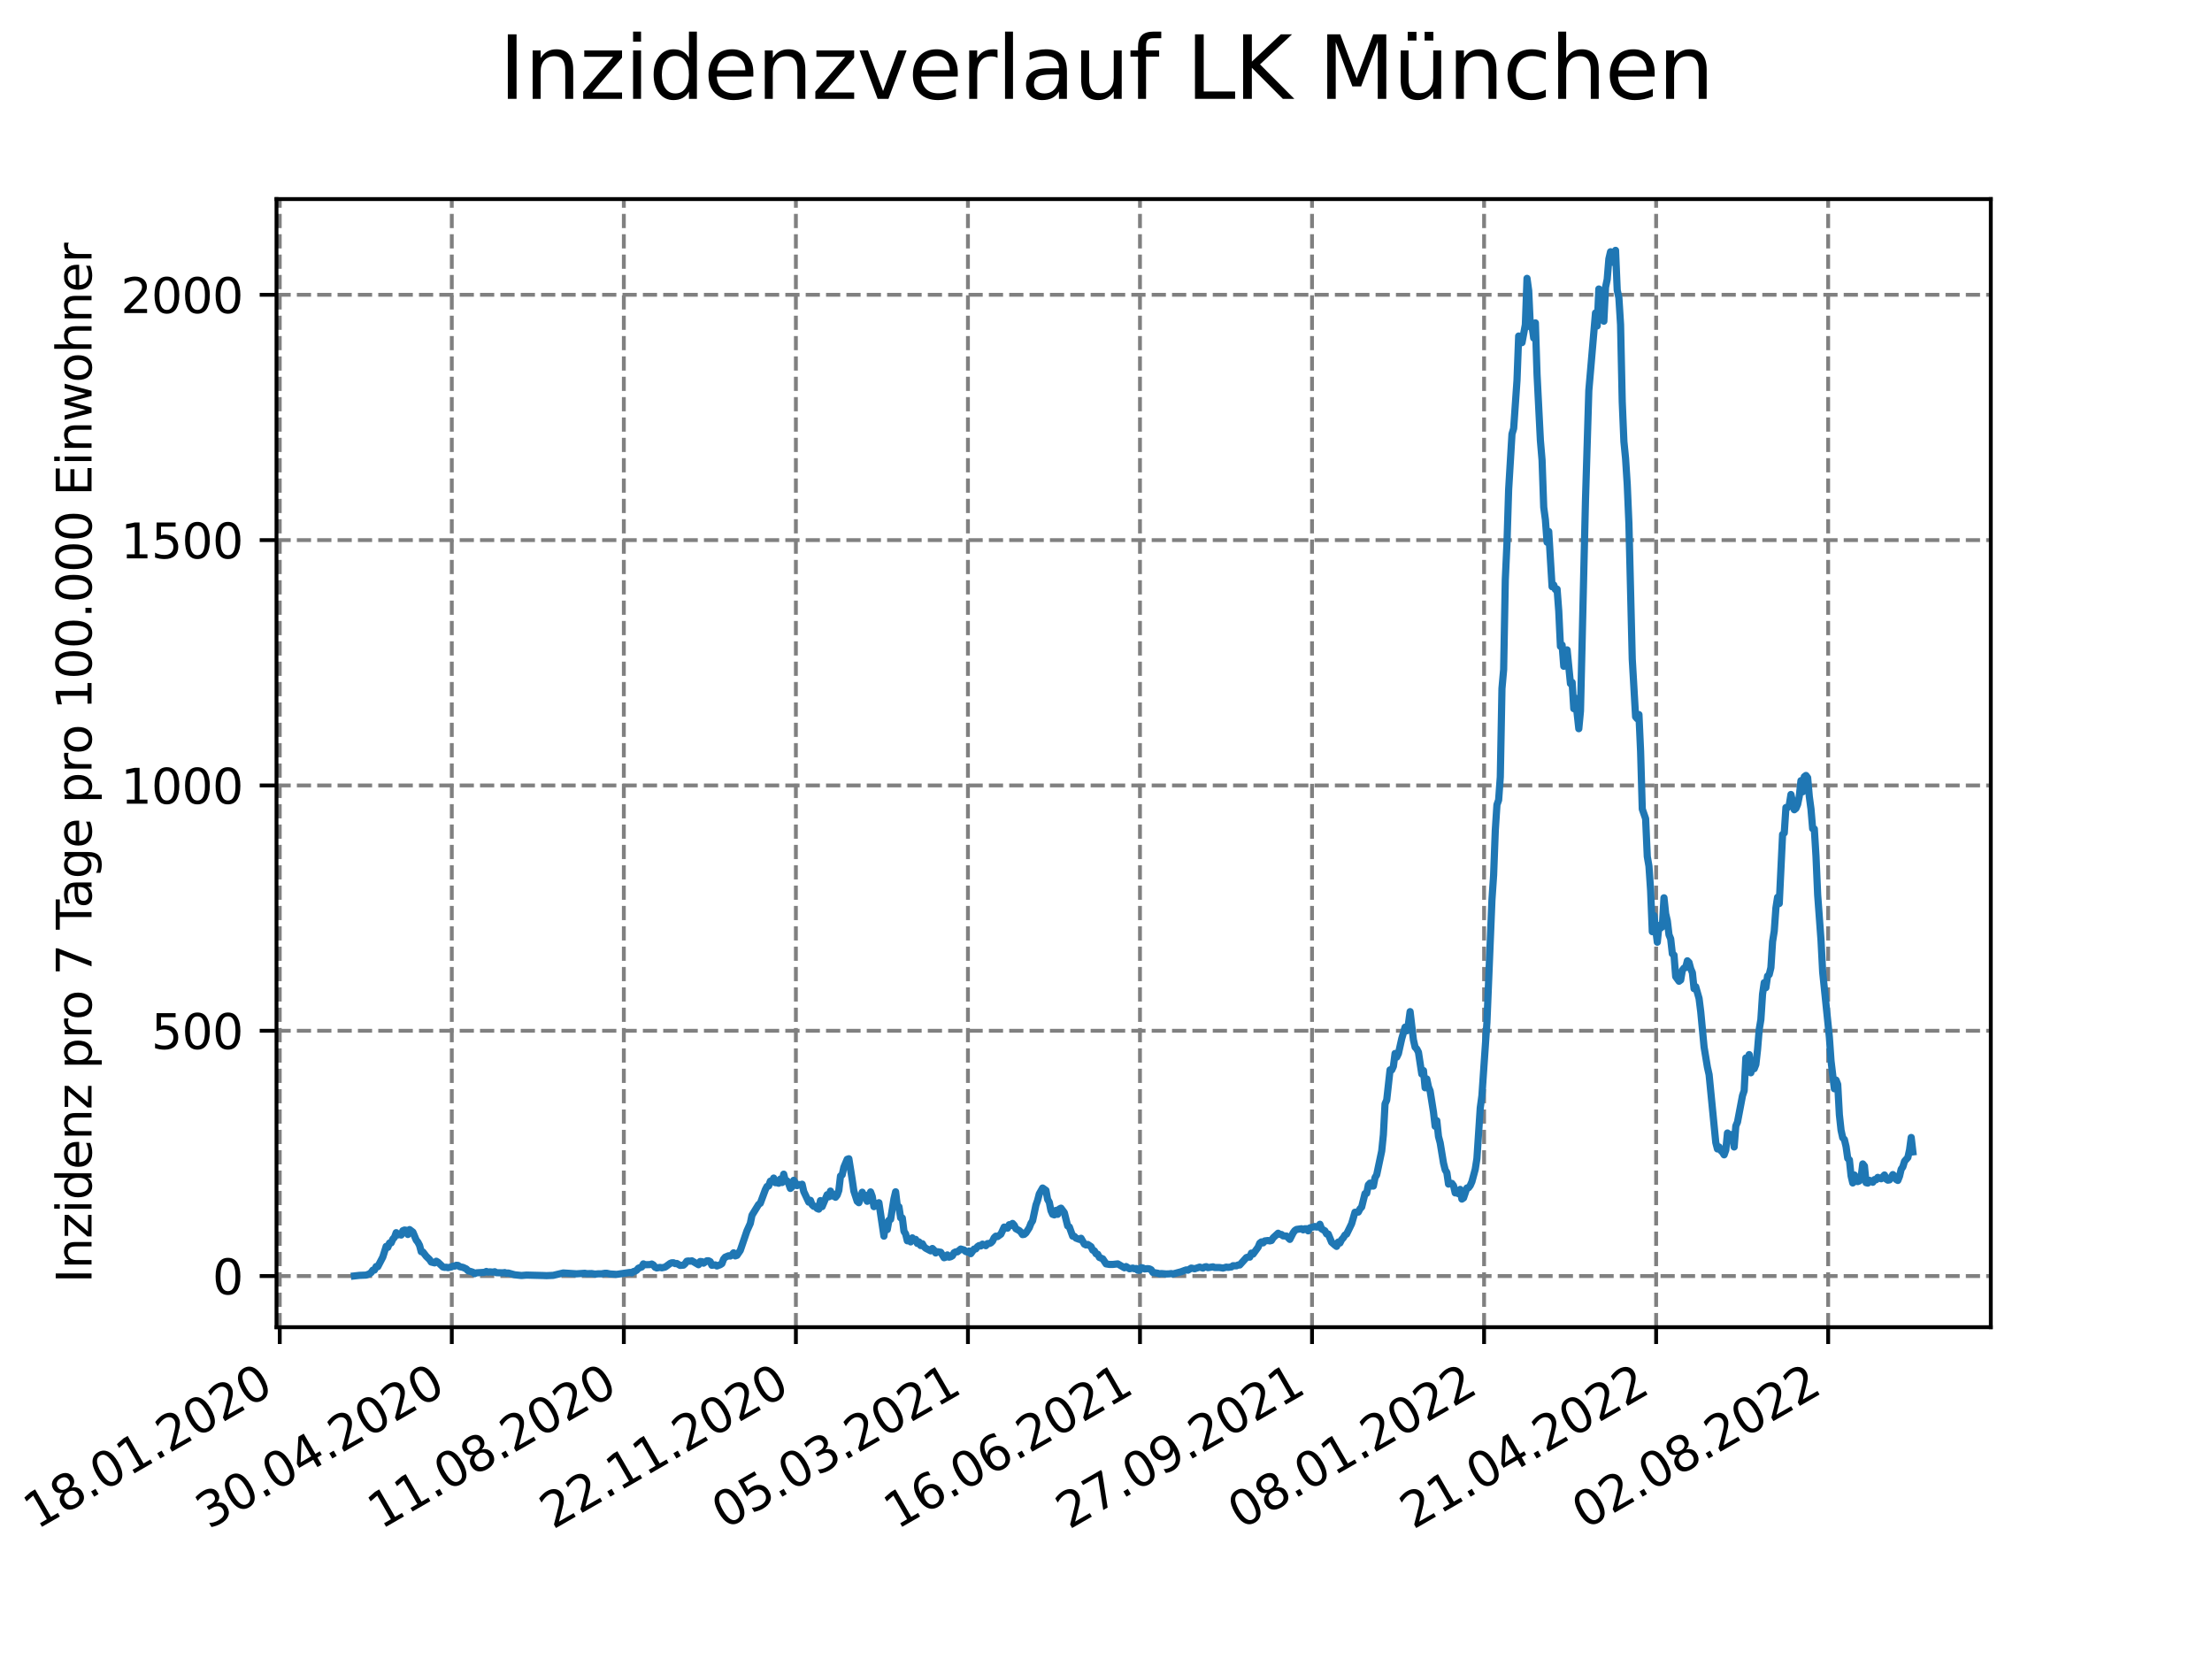 <?xml version="1.0" encoding="utf-8" standalone="no"?>
<!DOCTYPE svg PUBLIC "-//W3C//DTD SVG 1.1//EN"
  "http://www.w3.org/Graphics/SVG/1.1/DTD/svg11.dtd">
<svg xmlns:xlink="http://www.w3.org/1999/xlink" width="460.8pt" height="345.6pt" viewBox="0 0 460.8 345.6" xmlns="http://www.w3.org/2000/svg" version="1.1">
 <defs>
  <style type="text/css">*{stroke-linejoin: round; stroke-linecap: butt}</style>
 </defs>
 <g id="figure_1">
  <g id="patch_1">
   <path d="M 0 345.6 
L 460.8 345.6 
L 460.8 0 
L 0 0 
z
" style="fill: #ffffff"/>
  </g>
  <g id="axes_1">
   <g id="patch_2">
    <path d="M 57.6 276.48 
L 414.72 276.48 
L 414.72 41.472 
L 57.6 41.472 
z
" style="fill: #ffffff"/>
   </g>
   <g id="matplotlib.axis_1">
    <g id="xtick_1">
     <g id="line2d_1">
      <path d="M 58.276 276.48 
L 58.276 41.472 
" clip-path="url(#pbfabb2ccdb)" style="fill: none; stroke-dasharray: 2.96,1.28; stroke-dashoffset: 0; stroke: #808080; stroke-width: 0.8"/>
     </g>
     <g id="line2d_2">
      <defs>
       <path id="m432d52fd8e" d="M 0 0 
L 0 3.5 
" style="stroke: #000000; stroke-width: 0.8"/>
      </defs>
      <g>
       <use xlink:href="#m432d52fd8e" x="58.276" y="276.48" style="stroke: #000000; stroke-width: 0.8"/>
      </g>
     </g>
     <g id="text_1">
      <!-- 18.01.2020 -->
      <g transform="translate(7.65 318.689) rotate(-30) scale(0.1 -0.1)">
       <defs>
        <path id="DejaVuSans-31" d="M 794 531 
L 1825 531 
L 1825 4091 
L 703 3866 
L 703 4441 
L 1819 4666 
L 2450 4666 
L 2450 531 
L 3481 531 
L 3481 0 
L 794 0 
L 794 531 
z
" transform="scale(0.016)"/>
        <path id="DejaVuSans-38" d="M 2034 2216 
Q 1584 2216 1326 1975 
Q 1069 1734 1069 1313 
Q 1069 891 1326 650 
Q 1584 409 2034 409 
Q 2484 409 2743 651 
Q 3003 894 3003 1313 
Q 3003 1734 2745 1975 
Q 2488 2216 2034 2216 
z
M 1403 2484 
Q 997 2584 770 2862 
Q 544 3141 544 3541 
Q 544 4100 942 4425 
Q 1341 4750 2034 4750 
Q 2731 4750 3128 4425 
Q 3525 4100 3525 3541 
Q 3525 3141 3298 2862 
Q 3072 2584 2669 2484 
Q 3125 2378 3379 2068 
Q 3634 1759 3634 1313 
Q 3634 634 3220 271 
Q 2806 -91 2034 -91 
Q 1263 -91 848 271 
Q 434 634 434 1313 
Q 434 1759 690 2068 
Q 947 2378 1403 2484 
z
M 1172 3481 
Q 1172 3119 1398 2916 
Q 1625 2713 2034 2713 
Q 2441 2713 2670 2916 
Q 2900 3119 2900 3481 
Q 2900 3844 2670 4047 
Q 2441 4250 2034 4250 
Q 1625 4250 1398 4047 
Q 1172 3844 1172 3481 
z
" transform="scale(0.016)"/>
        <path id="DejaVuSans-2e" d="M 684 794 
L 1344 794 
L 1344 0 
L 684 0 
L 684 794 
z
" transform="scale(0.016)"/>
        <path id="DejaVuSans-30" d="M 2034 4250 
Q 1547 4250 1301 3770 
Q 1056 3291 1056 2328 
Q 1056 1369 1301 889 
Q 1547 409 2034 409 
Q 2525 409 2770 889 
Q 3016 1369 3016 2328 
Q 3016 3291 2770 3770 
Q 2525 4250 2034 4250 
z
M 2034 4750 
Q 2819 4750 3233 4129 
Q 3647 3509 3647 2328 
Q 3647 1150 3233 529 
Q 2819 -91 2034 -91 
Q 1250 -91 836 529 
Q 422 1150 422 2328 
Q 422 3509 836 4129 
Q 1250 4750 2034 4750 
z
" transform="scale(0.016)"/>
        <path id="DejaVuSans-32" d="M 1228 531 
L 3431 531 
L 3431 0 
L 469 0 
L 469 531 
Q 828 903 1448 1529 
Q 2069 2156 2228 2338 
Q 2531 2678 2651 2914 
Q 2772 3150 2772 3378 
Q 2772 3750 2511 3984 
Q 2250 4219 1831 4219 
Q 1534 4219 1204 4116 
Q 875 4013 500 3803 
L 500 4441 
Q 881 4594 1212 4672 
Q 1544 4750 1819 4750 
Q 2544 4750 2975 4387 
Q 3406 4025 3406 3419 
Q 3406 3131 3298 2873 
Q 3191 2616 2906 2266 
Q 2828 2175 2409 1742 
Q 1991 1309 1228 531 
z
" transform="scale(0.016)"/>
       </defs>
       <use xlink:href="#DejaVuSans-31"/>
       <use xlink:href="#DejaVuSans-38" x="63.623"/>
       <use xlink:href="#DejaVuSans-2e" x="127.246"/>
       <use xlink:href="#DejaVuSans-30" x="159.033"/>
       <use xlink:href="#DejaVuSans-31" x="222.656"/>
       <use xlink:href="#DejaVuSans-2e" x="286.279"/>
       <use xlink:href="#DejaVuSans-32" x="318.066"/>
       <use xlink:href="#DejaVuSans-30" x="381.689"/>
       <use xlink:href="#DejaVuSans-32" x="445.312"/>
       <use xlink:href="#DejaVuSans-30" x="508.936"/>
      </g>
     </g>
    </g>
    <g id="xtick_2">
     <g id="line2d_3">
      <path d="M 94.116 276.48 
L 94.116 41.472 
" clip-path="url(#pbfabb2ccdb)" style="fill: none; stroke-dasharray: 2.96,1.28; stroke-dashoffset: 0; stroke: #808080; stroke-width: 0.8"/>
     </g>
     <g id="line2d_4">
      <g>
       <use xlink:href="#m432d52fd8e" x="94.116" y="276.48" style="stroke: #000000; stroke-width: 0.8"/>
      </g>
     </g>
     <g id="text_2">
      <!-- 30.04.2020 -->
      <g transform="translate(43.491 318.689) rotate(-30) scale(0.1 -0.1)">
       <defs>
        <path id="DejaVuSans-33" d="M 2597 2516 
Q 3050 2419 3304 2112 
Q 3559 1806 3559 1356 
Q 3559 666 3084 287 
Q 2609 -91 1734 -91 
Q 1441 -91 1130 -33 
Q 819 25 488 141 
L 488 750 
Q 750 597 1062 519 
Q 1375 441 1716 441 
Q 2309 441 2620 675 
Q 2931 909 2931 1356 
Q 2931 1769 2642 2001 
Q 2353 2234 1838 2234 
L 1294 2234 
L 1294 2753 
L 1863 2753 
Q 2328 2753 2575 2939 
Q 2822 3125 2822 3475 
Q 2822 3834 2567 4026 
Q 2313 4219 1838 4219 
Q 1578 4219 1281 4162 
Q 984 4106 628 3988 
L 628 4550 
Q 988 4650 1302 4700 
Q 1616 4750 1894 4750 
Q 2613 4750 3031 4423 
Q 3450 4097 3450 3541 
Q 3450 3153 3228 2886 
Q 3006 2619 2597 2516 
z
" transform="scale(0.016)"/>
        <path id="DejaVuSans-34" d="M 2419 4116 
L 825 1625 
L 2419 1625 
L 2419 4116 
z
M 2253 4666 
L 3047 4666 
L 3047 1625 
L 3713 1625 
L 3713 1100 
L 3047 1100 
L 3047 0 
L 2419 0 
L 2419 1100 
L 313 1100 
L 313 1709 
L 2253 4666 
z
" transform="scale(0.016)"/>
       </defs>
       <use xlink:href="#DejaVuSans-33"/>
       <use xlink:href="#DejaVuSans-30" x="63.623"/>
       <use xlink:href="#DejaVuSans-2e" x="127.246"/>
       <use xlink:href="#DejaVuSans-30" x="159.033"/>
       <use xlink:href="#DejaVuSans-34" x="222.656"/>
       <use xlink:href="#DejaVuSans-2e" x="286.279"/>
       <use xlink:href="#DejaVuSans-32" x="318.066"/>
       <use xlink:href="#DejaVuSans-30" x="381.689"/>
       <use xlink:href="#DejaVuSans-32" x="445.312"/>
       <use xlink:href="#DejaVuSans-30" x="508.936"/>
      </g>
     </g>
    </g>
    <g id="xtick_3">
     <g id="line2d_5">
      <path d="M 129.957 276.48 
L 129.957 41.472 
" clip-path="url(#pbfabb2ccdb)" style="fill: none; stroke-dasharray: 2.96,1.28; stroke-dashoffset: 0; stroke: #808080; stroke-width: 0.8"/>
     </g>
     <g id="line2d_6">
      <g>
       <use xlink:href="#m432d52fd8e" x="129.957" y="276.48" style="stroke: #000000; stroke-width: 0.8"/>
      </g>
     </g>
     <g id="text_3">
      <!-- 11.08.2020 -->
      <g transform="translate(79.332 318.689) rotate(-30) scale(0.1 -0.1)">
       <use xlink:href="#DejaVuSans-31"/>
       <use xlink:href="#DejaVuSans-31" x="63.623"/>
       <use xlink:href="#DejaVuSans-2e" x="127.246"/>
       <use xlink:href="#DejaVuSans-30" x="159.033"/>
       <use xlink:href="#DejaVuSans-38" x="222.656"/>
       <use xlink:href="#DejaVuSans-2e" x="286.279"/>
       <use xlink:href="#DejaVuSans-32" x="318.066"/>
       <use xlink:href="#DejaVuSans-30" x="381.689"/>
       <use xlink:href="#DejaVuSans-32" x="445.312"/>
       <use xlink:href="#DejaVuSans-30" x="508.936"/>
      </g>
     </g>
    </g>
    <g id="xtick_4">
     <g id="line2d_7">
      <path d="M 165.798 276.48 
L 165.798 41.472 
" clip-path="url(#pbfabb2ccdb)" style="fill: none; stroke-dasharray: 2.96,1.28; stroke-dashoffset: 0; stroke: #808080; stroke-width: 0.8"/>
     </g>
     <g id="line2d_8">
      <g>
       <use xlink:href="#m432d52fd8e" x="165.798" y="276.48" style="stroke: #000000; stroke-width: 0.8"/>
      </g>
     </g>
     <g id="text_4">
      <!-- 22.11.2020 -->
      <g transform="translate(115.173 318.689) rotate(-30) scale(0.1 -0.1)">
       <use xlink:href="#DejaVuSans-32"/>
       <use xlink:href="#DejaVuSans-32" x="63.623"/>
       <use xlink:href="#DejaVuSans-2e" x="127.246"/>
       <use xlink:href="#DejaVuSans-31" x="159.033"/>
       <use xlink:href="#DejaVuSans-31" x="222.656"/>
       <use xlink:href="#DejaVuSans-2e" x="286.279"/>
       <use xlink:href="#DejaVuSans-32" x="318.066"/>
       <use xlink:href="#DejaVuSans-30" x="381.689"/>
       <use xlink:href="#DejaVuSans-32" x="445.312"/>
       <use xlink:href="#DejaVuSans-30" x="508.936"/>
      </g>
     </g>
    </g>
    <g id="xtick_5">
     <g id="line2d_9">
      <path d="M 201.639 276.48 
L 201.639 41.472 
" clip-path="url(#pbfabb2ccdb)" style="fill: none; stroke-dasharray: 2.96,1.28; stroke-dashoffset: 0; stroke: #808080; stroke-width: 0.8"/>
     </g>
     <g id="line2d_10">
      <g>
       <use xlink:href="#m432d52fd8e" x="201.639" y="276.48" style="stroke: #000000; stroke-width: 0.8"/>
      </g>
     </g>
     <g id="text_5">
      <!-- 05.03.2021 -->
      <g transform="translate(151.013 318.689) rotate(-30) scale(0.1 -0.1)">
       <defs>
        <path id="DejaVuSans-35" d="M 691 4666 
L 3169 4666 
L 3169 4134 
L 1269 4134 
L 1269 2991 
Q 1406 3038 1543 3061 
Q 1681 3084 1819 3084 
Q 2600 3084 3056 2656 
Q 3513 2228 3513 1497 
Q 3513 744 3044 326 
Q 2575 -91 1722 -91 
Q 1428 -91 1123 -41 
Q 819 9 494 109 
L 494 744 
Q 775 591 1075 516 
Q 1375 441 1709 441 
Q 2250 441 2565 725 
Q 2881 1009 2881 1497 
Q 2881 1984 2565 2268 
Q 2250 2553 1709 2553 
Q 1456 2553 1204 2497 
Q 953 2441 691 2322 
L 691 4666 
z
" transform="scale(0.016)"/>
       </defs>
       <use xlink:href="#DejaVuSans-30"/>
       <use xlink:href="#DejaVuSans-35" x="63.623"/>
       <use xlink:href="#DejaVuSans-2e" x="127.246"/>
       <use xlink:href="#DejaVuSans-30" x="159.033"/>
       <use xlink:href="#DejaVuSans-33" x="222.656"/>
       <use xlink:href="#DejaVuSans-2e" x="286.279"/>
       <use xlink:href="#DejaVuSans-32" x="318.066"/>
       <use xlink:href="#DejaVuSans-30" x="381.689"/>
       <use xlink:href="#DejaVuSans-32" x="445.312"/>
       <use xlink:href="#DejaVuSans-31" x="508.936"/>
      </g>
     </g>
    </g>
    <g id="xtick_6">
     <g id="line2d_11">
      <path d="M 237.479 276.48 
L 237.479 41.472 
" clip-path="url(#pbfabb2ccdb)" style="fill: none; stroke-dasharray: 2.96,1.28; stroke-dashoffset: 0; stroke: #808080; stroke-width: 0.8"/>
     </g>
     <g id="line2d_12">
      <g>
       <use xlink:href="#m432d52fd8e" x="237.479" y="276.48" style="stroke: #000000; stroke-width: 0.8"/>
      </g>
     </g>
     <g id="text_6">
      <!-- 16.06.2021 -->
      <g transform="translate(186.854 318.689) rotate(-30) scale(0.1 -0.1)">
       <defs>
        <path id="DejaVuSans-36" d="M 2113 2584 
Q 1688 2584 1439 2293 
Q 1191 2003 1191 1497 
Q 1191 994 1439 701 
Q 1688 409 2113 409 
Q 2538 409 2786 701 
Q 3034 994 3034 1497 
Q 3034 2003 2786 2293 
Q 2538 2584 2113 2584 
z
M 3366 4563 
L 3366 3988 
Q 3128 4100 2886 4159 
Q 2644 4219 2406 4219 
Q 1781 4219 1451 3797 
Q 1122 3375 1075 2522 
Q 1259 2794 1537 2939 
Q 1816 3084 2150 3084 
Q 2853 3084 3261 2657 
Q 3669 2231 3669 1497 
Q 3669 778 3244 343 
Q 2819 -91 2113 -91 
Q 1303 -91 875 529 
Q 447 1150 447 2328 
Q 447 3434 972 4092 
Q 1497 4750 2381 4750 
Q 2619 4750 2861 4703 
Q 3103 4656 3366 4563 
z
" transform="scale(0.016)"/>
       </defs>
       <use xlink:href="#DejaVuSans-31"/>
       <use xlink:href="#DejaVuSans-36" x="63.623"/>
       <use xlink:href="#DejaVuSans-2e" x="127.246"/>
       <use xlink:href="#DejaVuSans-30" x="159.033"/>
       <use xlink:href="#DejaVuSans-36" x="222.656"/>
       <use xlink:href="#DejaVuSans-2e" x="286.279"/>
       <use xlink:href="#DejaVuSans-32" x="318.066"/>
       <use xlink:href="#DejaVuSans-30" x="381.689"/>
       <use xlink:href="#DejaVuSans-32" x="445.312"/>
       <use xlink:href="#DejaVuSans-31" x="508.936"/>
      </g>
     </g>
    </g>
    <g id="xtick_7">
     <g id="line2d_13">
      <path d="M 273.32 276.48 
L 273.32 41.472 
" clip-path="url(#pbfabb2ccdb)" style="fill: none; stroke-dasharray: 2.96,1.28; stroke-dashoffset: 0; stroke: #808080; stroke-width: 0.8"/>
     </g>
     <g id="line2d_14">
      <g>
       <use xlink:href="#m432d52fd8e" x="273.32" y="276.48" style="stroke: #000000; stroke-width: 0.8"/>
      </g>
     </g>
     <g id="text_7">
      <!-- 27.09.2021 -->
      <g transform="translate(222.695 318.689) rotate(-30) scale(0.1 -0.1)">
       <defs>
        <path id="DejaVuSans-37" d="M 525 4666 
L 3525 4666 
L 3525 4397 
L 1831 0 
L 1172 0 
L 2766 4134 
L 525 4134 
L 525 4666 
z
" transform="scale(0.016)"/>
        <path id="DejaVuSans-39" d="M 703 97 
L 703 672 
Q 941 559 1184 500 
Q 1428 441 1663 441 
Q 2288 441 2617 861 
Q 2947 1281 2994 2138 
Q 2813 1869 2534 1725 
Q 2256 1581 1919 1581 
Q 1219 1581 811 2004 
Q 403 2428 403 3163 
Q 403 3881 828 4315 
Q 1253 4750 1959 4750 
Q 2769 4750 3195 4129 
Q 3622 3509 3622 2328 
Q 3622 1225 3098 567 
Q 2575 -91 1691 -91 
Q 1453 -91 1209 -44 
Q 966 3 703 97 
z
M 1959 2075 
Q 2384 2075 2632 2365 
Q 2881 2656 2881 3163 
Q 2881 3666 2632 3958 
Q 2384 4250 1959 4250 
Q 1534 4250 1286 3958 
Q 1038 3666 1038 3163 
Q 1038 2656 1286 2365 
Q 1534 2075 1959 2075 
z
" transform="scale(0.016)"/>
       </defs>
       <use xlink:href="#DejaVuSans-32"/>
       <use xlink:href="#DejaVuSans-37" x="63.623"/>
       <use xlink:href="#DejaVuSans-2e" x="127.246"/>
       <use xlink:href="#DejaVuSans-30" x="159.033"/>
       <use xlink:href="#DejaVuSans-39" x="222.656"/>
       <use xlink:href="#DejaVuSans-2e" x="286.279"/>
       <use xlink:href="#DejaVuSans-32" x="318.066"/>
       <use xlink:href="#DejaVuSans-30" x="381.689"/>
       <use xlink:href="#DejaVuSans-32" x="445.312"/>
       <use xlink:href="#DejaVuSans-31" x="508.936"/>
      </g>
     </g>
    </g>
    <g id="xtick_8">
     <g id="line2d_15">
      <path d="M 309.161 276.48 
L 309.161 41.472 
" clip-path="url(#pbfabb2ccdb)" style="fill: none; stroke-dasharray: 2.96,1.28; stroke-dashoffset: 0; stroke: #808080; stroke-width: 0.8"/>
     </g>
     <g id="line2d_16">
      <g>
       <use xlink:href="#m432d52fd8e" x="309.161" y="276.48" style="stroke: #000000; stroke-width: 0.8"/>
      </g>
     </g>
     <g id="text_8">
      <!-- 08.01.2022 -->
      <g transform="translate(258.536 318.689) rotate(-30) scale(0.1 -0.1)">
       <use xlink:href="#DejaVuSans-30"/>
       <use xlink:href="#DejaVuSans-38" x="63.623"/>
       <use xlink:href="#DejaVuSans-2e" x="127.246"/>
       <use xlink:href="#DejaVuSans-30" x="159.033"/>
       <use xlink:href="#DejaVuSans-31" x="222.656"/>
       <use xlink:href="#DejaVuSans-2e" x="286.279"/>
       <use xlink:href="#DejaVuSans-32" x="318.066"/>
       <use xlink:href="#DejaVuSans-30" x="381.689"/>
       <use xlink:href="#DejaVuSans-32" x="445.312"/>
       <use xlink:href="#DejaVuSans-32" x="508.936"/>
      </g>
     </g>
    </g>
    <g id="xtick_9">
     <g id="line2d_17">
      <path d="M 345.002 276.48 
L 345.002 41.472 
" clip-path="url(#pbfabb2ccdb)" style="fill: none; stroke-dasharray: 2.96,1.28; stroke-dashoffset: 0; stroke: #808080; stroke-width: 0.8"/>
     </g>
     <g id="line2d_18">
      <g>
       <use xlink:href="#m432d52fd8e" x="345.002" y="276.48" style="stroke: #000000; stroke-width: 0.8"/>
      </g>
     </g>
     <g id="text_9">
      <!-- 21.04.2022 -->
      <g transform="translate(294.376 318.689) rotate(-30) scale(0.1 -0.1)">
       <use xlink:href="#DejaVuSans-32"/>
       <use xlink:href="#DejaVuSans-31" x="63.623"/>
       <use xlink:href="#DejaVuSans-2e" x="127.246"/>
       <use xlink:href="#DejaVuSans-30" x="159.033"/>
       <use xlink:href="#DejaVuSans-34" x="222.656"/>
       <use xlink:href="#DejaVuSans-2e" x="286.279"/>
       <use xlink:href="#DejaVuSans-32" x="318.066"/>
       <use xlink:href="#DejaVuSans-30" x="381.689"/>
       <use xlink:href="#DejaVuSans-32" x="445.312"/>
       <use xlink:href="#DejaVuSans-32" x="508.936"/>
      </g>
     </g>
    </g>
    <g id="xtick_10">
     <g id="line2d_19">
      <path d="M 380.842 276.48 
L 380.842 41.472 
" clip-path="url(#pbfabb2ccdb)" style="fill: none; stroke-dasharray: 2.96,1.28; stroke-dashoffset: 0; stroke: #808080; stroke-width: 0.8"/>
     </g>
     <g id="line2d_20">
      <g>
       <use xlink:href="#m432d52fd8e" x="380.842" y="276.48" style="stroke: #000000; stroke-width: 0.8"/>
      </g>
     </g>
     <g id="text_10">
      <!-- 02.08.2022 -->
      <g transform="translate(330.217 318.689) rotate(-30) scale(0.1 -0.1)">
       <use xlink:href="#DejaVuSans-30"/>
       <use xlink:href="#DejaVuSans-32" x="63.623"/>
       <use xlink:href="#DejaVuSans-2e" x="127.246"/>
       <use xlink:href="#DejaVuSans-30" x="159.033"/>
       <use xlink:href="#DejaVuSans-38" x="222.656"/>
       <use xlink:href="#DejaVuSans-2e" x="286.279"/>
       <use xlink:href="#DejaVuSans-32" x="318.066"/>
       <use xlink:href="#DejaVuSans-30" x="381.689"/>
       <use xlink:href="#DejaVuSans-32" x="445.312"/>
       <use xlink:href="#DejaVuSans-32" x="508.936"/>
      </g>
     </g>
    </g>
   </g>
   <g id="matplotlib.axis_2">
    <g id="ytick_1">
     <g id="line2d_21">
      <path d="M 57.6 265.827 
L 414.72 265.827 
" clip-path="url(#pbfabb2ccdb)" style="fill: none; stroke-dasharray: 2.96,1.28; stroke-dashoffset: 0; stroke: #808080; stroke-width: 0.8"/>
     </g>
     <g id="line2d_22">
      <defs>
       <path id="m34f753127c" d="M 0 0 
L -3.5 0 
" style="stroke: #000000; stroke-width: 0.8"/>
      </defs>
      <g>
       <use xlink:href="#m34f753127c" x="57.6" y="265.827" style="stroke: #000000; stroke-width: 0.8"/>
      </g>
     </g>
     <g id="text_11">
      <!-- 0 -->
      <g transform="translate(44.237 269.626) scale(0.1 -0.1)">
       <use xlink:href="#DejaVuSans-30"/>
      </g>
     </g>
    </g>
    <g id="ytick_2">
     <g id="line2d_23">
      <path d="M 57.6 214.724 
L 414.72 214.724 
" clip-path="url(#pbfabb2ccdb)" style="fill: none; stroke-dasharray: 2.96,1.28; stroke-dashoffset: 0; stroke: #808080; stroke-width: 0.8"/>
     </g>
     <g id="line2d_24">
      <g>
       <use xlink:href="#m34f753127c" x="57.6" y="214.724" style="stroke: #000000; stroke-width: 0.8"/>
      </g>
     </g>
     <g id="text_12">
      <!-- 500 -->
      <g transform="translate(31.512 218.523) scale(0.1 -0.1)">
       <use xlink:href="#DejaVuSans-35"/>
       <use xlink:href="#DejaVuSans-30" x="63.623"/>
       <use xlink:href="#DejaVuSans-30" x="127.246"/>
      </g>
     </g>
    </g>
    <g id="ytick_3">
     <g id="line2d_25">
      <path d="M 57.6 163.621 
L 414.72 163.621 
" clip-path="url(#pbfabb2ccdb)" style="fill: none; stroke-dasharray: 2.96,1.28; stroke-dashoffset: 0; stroke: #808080; stroke-width: 0.8"/>
     </g>
     <g id="line2d_26">
      <g>
       <use xlink:href="#m34f753127c" x="57.6" y="163.621" style="stroke: #000000; stroke-width: 0.8"/>
      </g>
     </g>
     <g id="text_13">
      <!-- 1000 -->
      <g transform="translate(25.15 167.42) scale(0.1 -0.1)">
       <use xlink:href="#DejaVuSans-31"/>
       <use xlink:href="#DejaVuSans-30" x="63.623"/>
       <use xlink:href="#DejaVuSans-30" x="127.246"/>
       <use xlink:href="#DejaVuSans-30" x="190.869"/>
      </g>
     </g>
    </g>
    <g id="ytick_4">
     <g id="line2d_27">
      <path d="M 57.6 112.518 
L 414.72 112.518 
" clip-path="url(#pbfabb2ccdb)" style="fill: none; stroke-dasharray: 2.96,1.28; stroke-dashoffset: 0; stroke: #808080; stroke-width: 0.8"/>
     </g>
     <g id="line2d_28">
      <g>
       <use xlink:href="#m34f753127c" x="57.6" y="112.518" style="stroke: #000000; stroke-width: 0.8"/>
      </g>
     </g>
     <g id="text_14">
      <!-- 1500 -->
      <g transform="translate(25.15 116.317) scale(0.1 -0.1)">
       <use xlink:href="#DejaVuSans-31"/>
       <use xlink:href="#DejaVuSans-35" x="63.623"/>
       <use xlink:href="#DejaVuSans-30" x="127.246"/>
       <use xlink:href="#DejaVuSans-30" x="190.869"/>
      </g>
     </g>
    </g>
    <g id="ytick_5">
     <g id="line2d_29">
      <path d="M 57.6 61.414 
L 414.72 61.414 
" clip-path="url(#pbfabb2ccdb)" style="fill: none; stroke-dasharray: 2.96,1.28; stroke-dashoffset: 0; stroke: #808080; stroke-width: 0.8"/>
     </g>
     <g id="line2d_30">
      <g>
       <use xlink:href="#m34f753127c" x="57.6" y="61.414" style="stroke: #000000; stroke-width: 0.8"/>
      </g>
     </g>
     <g id="text_15">
      <!-- 2000 -->
      <g transform="translate(25.15 65.214) scale(0.1 -0.1)">
       <use xlink:href="#DejaVuSans-32"/>
       <use xlink:href="#DejaVuSans-30" x="63.623"/>
       <use xlink:href="#DejaVuSans-30" x="127.246"/>
       <use xlink:href="#DejaVuSans-30" x="190.869"/>
      </g>
     </g>
    </g>
    <g id="text_16">
     <!-- Inzidenz pro 7 Tage pro 100.000 Einwohner -->
     <g transform="translate(19.07 267.301) rotate(-90) scale(0.1 -0.1)">
      <defs>
       <path id="DejaVuSans-49" d="M 628 4666 
L 1259 4666 
L 1259 0 
L 628 0 
L 628 4666 
z
" transform="scale(0.016)"/>
       <path id="DejaVuSans-6e" d="M 3513 2113 
L 3513 0 
L 2938 0 
L 2938 2094 
Q 2938 2591 2744 2837 
Q 2550 3084 2163 3084 
Q 1697 3084 1428 2787 
Q 1159 2491 1159 1978 
L 1159 0 
L 581 0 
L 581 3500 
L 1159 3500 
L 1159 2956 
Q 1366 3272 1645 3428 
Q 1925 3584 2291 3584 
Q 2894 3584 3203 3211 
Q 3513 2838 3513 2113 
z
" transform="scale(0.016)"/>
       <path id="DejaVuSans-7a" d="M 353 3500 
L 3084 3500 
L 3084 2975 
L 922 459 
L 3084 459 
L 3084 0 
L 275 0 
L 275 525 
L 2438 3041 
L 353 3041 
L 353 3500 
z
" transform="scale(0.016)"/>
       <path id="DejaVuSans-69" d="M 603 3500 
L 1178 3500 
L 1178 0 
L 603 0 
L 603 3500 
z
M 603 4863 
L 1178 4863 
L 1178 4134 
L 603 4134 
L 603 4863 
z
" transform="scale(0.016)"/>
       <path id="DejaVuSans-64" d="M 2906 2969 
L 2906 4863 
L 3481 4863 
L 3481 0 
L 2906 0 
L 2906 525 
Q 2725 213 2448 61 
Q 2172 -91 1784 -91 
Q 1150 -91 751 415 
Q 353 922 353 1747 
Q 353 2572 751 3078 
Q 1150 3584 1784 3584 
Q 2172 3584 2448 3432 
Q 2725 3281 2906 2969 
z
M 947 1747 
Q 947 1113 1208 752 
Q 1469 391 1925 391 
Q 2381 391 2643 752 
Q 2906 1113 2906 1747 
Q 2906 2381 2643 2742 
Q 2381 3103 1925 3103 
Q 1469 3103 1208 2742 
Q 947 2381 947 1747 
z
" transform="scale(0.016)"/>
       <path id="DejaVuSans-65" d="M 3597 1894 
L 3597 1613 
L 953 1613 
Q 991 1019 1311 708 
Q 1631 397 2203 397 
Q 2534 397 2845 478 
Q 3156 559 3463 722 
L 3463 178 
Q 3153 47 2828 -22 
Q 2503 -91 2169 -91 
Q 1331 -91 842 396 
Q 353 884 353 1716 
Q 353 2575 817 3079 
Q 1281 3584 2069 3584 
Q 2775 3584 3186 3129 
Q 3597 2675 3597 1894 
z
M 3022 2063 
Q 3016 2534 2758 2815 
Q 2500 3097 2075 3097 
Q 1594 3097 1305 2825 
Q 1016 2553 972 2059 
L 3022 2063 
z
" transform="scale(0.016)"/>
       <path id="DejaVuSans-20" transform="scale(0.016)"/>
       <path id="DejaVuSans-70" d="M 1159 525 
L 1159 -1331 
L 581 -1331 
L 581 3500 
L 1159 3500 
L 1159 2969 
Q 1341 3281 1617 3432 
Q 1894 3584 2278 3584 
Q 2916 3584 3314 3078 
Q 3713 2572 3713 1747 
Q 3713 922 3314 415 
Q 2916 -91 2278 -91 
Q 1894 -91 1617 61 
Q 1341 213 1159 525 
z
M 3116 1747 
Q 3116 2381 2855 2742 
Q 2594 3103 2138 3103 
Q 1681 3103 1420 2742 
Q 1159 2381 1159 1747 
Q 1159 1113 1420 752 
Q 1681 391 2138 391 
Q 2594 391 2855 752 
Q 3116 1113 3116 1747 
z
" transform="scale(0.016)"/>
       <path id="DejaVuSans-72" d="M 2631 2963 
Q 2534 3019 2420 3045 
Q 2306 3072 2169 3072 
Q 1681 3072 1420 2755 
Q 1159 2438 1159 1844 
L 1159 0 
L 581 0 
L 581 3500 
L 1159 3500 
L 1159 2956 
Q 1341 3275 1631 3429 
Q 1922 3584 2338 3584 
Q 2397 3584 2469 3576 
Q 2541 3569 2628 3553 
L 2631 2963 
z
" transform="scale(0.016)"/>
       <path id="DejaVuSans-6f" d="M 1959 3097 
Q 1497 3097 1228 2736 
Q 959 2375 959 1747 
Q 959 1119 1226 758 
Q 1494 397 1959 397 
Q 2419 397 2687 759 
Q 2956 1122 2956 1747 
Q 2956 2369 2687 2733 
Q 2419 3097 1959 3097 
z
M 1959 3584 
Q 2709 3584 3137 3096 
Q 3566 2609 3566 1747 
Q 3566 888 3137 398 
Q 2709 -91 1959 -91 
Q 1206 -91 779 398 
Q 353 888 353 1747 
Q 353 2609 779 3096 
Q 1206 3584 1959 3584 
z
" transform="scale(0.016)"/>
       <path id="DejaVuSans-54" d="M -19 4666 
L 3928 4666 
L 3928 4134 
L 2272 4134 
L 2272 0 
L 1638 0 
L 1638 4134 
L -19 4134 
L -19 4666 
z
" transform="scale(0.016)"/>
       <path id="DejaVuSans-61" d="M 2194 1759 
Q 1497 1759 1228 1600 
Q 959 1441 959 1056 
Q 959 750 1161 570 
Q 1363 391 1709 391 
Q 2188 391 2477 730 
Q 2766 1069 2766 1631 
L 2766 1759 
L 2194 1759 
z
M 3341 1997 
L 3341 0 
L 2766 0 
L 2766 531 
Q 2569 213 2275 61 
Q 1981 -91 1556 -91 
Q 1019 -91 701 211 
Q 384 513 384 1019 
Q 384 1609 779 1909 
Q 1175 2209 1959 2209 
L 2766 2209 
L 2766 2266 
Q 2766 2663 2505 2880 
Q 2244 3097 1772 3097 
Q 1472 3097 1187 3025 
Q 903 2953 641 2809 
L 641 3341 
Q 956 3463 1253 3523 
Q 1550 3584 1831 3584 
Q 2591 3584 2966 3190 
Q 3341 2797 3341 1997 
z
" transform="scale(0.016)"/>
       <path id="DejaVuSans-67" d="M 2906 1791 
Q 2906 2416 2648 2759 
Q 2391 3103 1925 3103 
Q 1463 3103 1205 2759 
Q 947 2416 947 1791 
Q 947 1169 1205 825 
Q 1463 481 1925 481 
Q 2391 481 2648 825 
Q 2906 1169 2906 1791 
z
M 3481 434 
Q 3481 -459 3084 -895 
Q 2688 -1331 1869 -1331 
Q 1566 -1331 1297 -1286 
Q 1028 -1241 775 -1147 
L 775 -588 
Q 1028 -725 1275 -790 
Q 1522 -856 1778 -856 
Q 2344 -856 2625 -561 
Q 2906 -266 2906 331 
L 2906 616 
Q 2728 306 2450 153 
Q 2172 0 1784 0 
Q 1141 0 747 490 
Q 353 981 353 1791 
Q 353 2603 747 3093 
Q 1141 3584 1784 3584 
Q 2172 3584 2450 3431 
Q 2728 3278 2906 2969 
L 2906 3500 
L 3481 3500 
L 3481 434 
z
" transform="scale(0.016)"/>
       <path id="DejaVuSans-45" d="M 628 4666 
L 3578 4666 
L 3578 4134 
L 1259 4134 
L 1259 2753 
L 3481 2753 
L 3481 2222 
L 1259 2222 
L 1259 531 
L 3634 531 
L 3634 0 
L 628 0 
L 628 4666 
z
" transform="scale(0.016)"/>
       <path id="DejaVuSans-77" d="M 269 3500 
L 844 3500 
L 1563 769 
L 2278 3500 
L 2956 3500 
L 3675 769 
L 4391 3500 
L 4966 3500 
L 4050 0 
L 3372 0 
L 2619 2869 
L 1863 0 
L 1184 0 
L 269 3500 
z
" transform="scale(0.016)"/>
       <path id="DejaVuSans-68" d="M 3513 2113 
L 3513 0 
L 2938 0 
L 2938 2094 
Q 2938 2591 2744 2837 
Q 2550 3084 2163 3084 
Q 1697 3084 1428 2787 
Q 1159 2491 1159 1978 
L 1159 0 
L 581 0 
L 581 4863 
L 1159 4863 
L 1159 2956 
Q 1366 3272 1645 3428 
Q 1925 3584 2291 3584 
Q 2894 3584 3203 3211 
Q 3513 2838 3513 2113 
z
" transform="scale(0.016)"/>
      </defs>
      <use xlink:href="#DejaVuSans-49"/>
      <use xlink:href="#DejaVuSans-6e" x="29.492"/>
      <use xlink:href="#DejaVuSans-7a" x="92.871"/>
      <use xlink:href="#DejaVuSans-69" x="145.361"/>
      <use xlink:href="#DejaVuSans-64" x="173.145"/>
      <use xlink:href="#DejaVuSans-65" x="236.621"/>
      <use xlink:href="#DejaVuSans-6e" x="298.145"/>
      <use xlink:href="#DejaVuSans-7a" x="361.523"/>
      <use xlink:href="#DejaVuSans-20" x="414.014"/>
      <use xlink:href="#DejaVuSans-70" x="445.801"/>
      <use xlink:href="#DejaVuSans-72" x="509.277"/>
      <use xlink:href="#DejaVuSans-6f" x="548.141"/>
      <use xlink:href="#DejaVuSans-20" x="609.322"/>
      <use xlink:href="#DejaVuSans-37" x="641.109"/>
      <use xlink:href="#DejaVuSans-20" x="704.732"/>
      <use xlink:href="#DejaVuSans-54" x="736.52"/>
      <use xlink:href="#DejaVuSans-61" x="781.104"/>
      <use xlink:href="#DejaVuSans-67" x="842.383"/>
      <use xlink:href="#DejaVuSans-65" x="905.859"/>
      <use xlink:href="#DejaVuSans-20" x="967.383"/>
      <use xlink:href="#DejaVuSans-70" x="999.17"/>
      <use xlink:href="#DejaVuSans-72" x="1062.646"/>
      <use xlink:href="#DejaVuSans-6f" x="1101.51"/>
      <use xlink:href="#DejaVuSans-20" x="1162.691"/>
      <use xlink:href="#DejaVuSans-31" x="1194.479"/>
      <use xlink:href="#DejaVuSans-30" x="1258.102"/>
      <use xlink:href="#DejaVuSans-30" x="1321.725"/>
      <use xlink:href="#DejaVuSans-2e" x="1385.348"/>
      <use xlink:href="#DejaVuSans-30" x="1417.135"/>
      <use xlink:href="#DejaVuSans-30" x="1480.758"/>
      <use xlink:href="#DejaVuSans-30" x="1544.381"/>
      <use xlink:href="#DejaVuSans-20" x="1608.004"/>
      <use xlink:href="#DejaVuSans-45" x="1639.791"/>
      <use xlink:href="#DejaVuSans-69" x="1702.975"/>
      <use xlink:href="#DejaVuSans-6e" x="1730.758"/>
      <use xlink:href="#DejaVuSans-77" x="1794.137"/>
      <use xlink:href="#DejaVuSans-6f" x="1875.924"/>
      <use xlink:href="#DejaVuSans-68" x="1937.105"/>
      <use xlink:href="#DejaVuSans-6e" x="2000.484"/>
      <use xlink:href="#DejaVuSans-65" x="2063.863"/>
      <use xlink:href="#DejaVuSans-72" x="2125.387"/>
     </g>
    </g>
   </g>
   <g id="line2d_31">
    <path d="M 73.833 265.798 
L 74.877 265.681 
L 76.269 265.623 
L 76.964 265.36 
L 77.312 265.098 
L 77.66 264.602 
L 78.008 264.573 
L 78.356 263.844 
L 78.704 263.873 
L 79.748 261.861 
L 80.444 259.645 
L 80.792 259.849 
L 81.14 258.945 
L 81.488 258.915 
L 81.836 258.128 
L 82.184 257.749 
L 82.532 256.787 
L 82.88 257.253 
L 83.228 257.166 
L 83.576 257.282 
L 83.924 256.378 
L 84.272 256.233 
L 84.62 256.291 
L 84.968 257.166 
L 85.316 256.145 
L 86.012 256.67 
L 86.708 258.332 
L 87.056 258.77 
L 87.403 259.44 
L 87.751 260.753 
L 88.099 260.811 
L 88.795 261.715 
L 89.491 262.386 
L 89.839 262.911 
L 90.535 263.086 
L 90.883 262.736 
L 91.231 262.94 
L 92.275 263.931 
L 92.623 264.019 
L 92.971 263.99 
L 93.319 264.077 
L 94.015 263.931 
L 94.363 263.756 
L 94.711 263.756 
L 95.059 263.581 
L 95.407 263.611 
L 95.755 263.873 
L 96.451 264.019 
L 97.147 264.34 
L 97.495 264.719 
L 98.191 264.923 
L 98.538 265.04 
L 98.886 265.331 
L 99.234 265.156 
L 100.626 265.069 
L 100.974 265.04 
L 101.322 264.865 
L 101.67 265.01 
L 102.018 264.952 
L 102.714 265.01 
L 103.062 264.923 
L 103.41 265.127 
L 104.802 265.156 
L 105.15 265.098 
L 105.498 265.244 
L 105.846 265.185 
L 107.238 265.565 
L 108.63 265.71 
L 109.673 265.623 
L 113.153 265.71 
L 113.849 265.739 
L 114.545 265.71 
L 115.241 265.681 
L 117.329 265.185 
L 120.113 265.36 
L 121.852 265.244 
L 122.2 265.331 
L 123.244 265.302 
L 123.94 265.419 
L 124.636 265.36 
L 125.332 265.36 
L 126.028 265.244 
L 126.376 265.244 
L 127.072 265.39 
L 128.464 265.477 
L 131.248 265.069 
L 131.595 265.185 
L 131.943 264.894 
L 132.291 264.806 
L 132.639 264.602 
L 132.987 264.194 
L 133.683 263.931 
L 134.031 263.29 
L 134.379 263.465 
L 135.423 263.436 
L 135.771 263.319 
L 136.119 263.523 
L 136.467 263.99 
L 136.815 264.136 
L 137.511 264.019 
L 137.859 264.106 
L 138.555 263.961 
L 139.599 263.202 
L 139.947 263.057 
L 140.295 263.057 
L 140.643 263.232 
L 140.991 263.202 
L 141.687 263.611 
L 142.383 263.552 
L 142.73 263.232 
L 143.078 262.736 
L 143.426 262.677 
L 143.774 262.736 
L 144.122 262.648 
L 145.514 263.465 
L 145.862 262.794 
L 146.21 262.823 
L 146.558 263.144 
L 147.254 262.648 
L 147.602 262.648 
L 147.95 262.823 
L 148.298 263.581 
L 148.994 263.494 
L 149.342 263.727 
L 150.038 263.465 
L 150.386 263.232 
L 150.734 262.298 
L 151.082 261.89 
L 151.778 261.598 
L 152.126 261.657 
L 152.474 261.394 
L 152.822 260.986 
L 153.17 261.628 
L 153.517 261.511 
L 154.213 260.49 
L 155.605 256.408 
L 156.301 254.862 
L 156.649 253.171 
L 158.041 250.896 
L 158.389 250.663 
L 159.433 247.834 
L 159.781 247.163 
L 160.129 247.046 
L 160.477 246.055 
L 160.825 246.142 
L 161.173 245.413 
L 161.521 246.376 
L 161.869 246.376 
L 162.217 246.492 
L 162.565 245.617 
L 162.913 246.347 
L 163.261 244.597 
L 163.609 246.026 
L 163.957 245.997 
L 164.305 246.609 
L 164.652 247.571 
L 165 247.251 
L 165.348 245.88 
L 166.044 246.988 
L 166.392 246.755 
L 166.74 246.813 
L 167.088 246.696 
L 167.436 248.213 
L 168.48 250.429 
L 168.828 250.05 
L 169.176 250.983 
L 169.524 251.304 
L 169.872 251.304 
L 170.22 251.742 
L 170.568 251.887 
L 170.916 250.108 
L 171.264 251.362 
L 172.308 248.884 
L 172.656 249.321 
L 173.004 248.125 
L 173.352 249.146 
L 173.7 248.796 
L 174.048 249.409 
L 174.396 248.971 
L 174.744 247.98 
L 175.092 244.976 
L 175.44 244.743 
L 175.787 243.168 
L 176.483 241.506 
L 176.831 241.389 
L 177.527 245.734 
L 177.875 248.125 
L 178.571 250.254 
L 178.919 250.546 
L 179.267 249.642 
L 179.615 248.359 
L 179.963 249.146 
L 180.311 249 
L 180.659 250.254 
L 181.355 248.3 
L 181.703 249.234 
L 182.051 251.362 
L 182.399 250.663 
L 182.747 251.042 
L 183.095 250.546 
L 184.139 257.516 
L 184.487 254.774 
L 184.835 256.145 
L 185.183 254.191 
L 185.531 254.016 
L 186.227 249.729 
L 186.574 248.271 
L 186.922 251.187 
L 187.27 251.392 
L 187.618 253.695 
L 187.966 253.725 
L 188.314 256.495 
L 188.662 257.049 
L 189.01 258.478 
L 189.358 258.07 
L 189.706 258.711 
L 190.054 257.866 
L 190.402 258.391 
L 190.75 258.186 
L 191.098 259.032 
L 191.446 258.711 
L 191.794 259.47 
L 192.142 259.09 
L 192.49 259.703 
L 192.838 260.024 
L 193.882 260.578 
L 194.23 260.082 
L 194.578 260.432 
L 194.926 261.015 
L 195.274 260.753 
L 195.97 260.869 
L 196.666 262.007 
L 197.014 261.89 
L 197.362 261.423 
L 197.709 261.89 
L 198.057 261.803 
L 198.405 261.598 
L 198.753 260.957 
L 199.101 260.782 
L 199.449 260.782 
L 200.145 260.199 
L 200.841 260.403 
L 201.189 260.724 
L 201.537 260.811 
L 201.885 260.607 
L 202.233 261.161 
L 202.929 260.199 
L 203.277 260.169 
L 203.625 259.703 
L 203.973 259.47 
L 204.321 259.557 
L 204.669 259.178 
L 205.365 259.499 
L 205.713 259.061 
L 206.061 259.061 
L 206.409 258.915 
L 206.757 258.566 
L 207.105 257.836 
L 207.453 257.516 
L 207.801 257.603 
L 208.497 257.107 
L 209.192 255.62 
L 209.888 255.853 
L 210.236 255.124 
L 210.584 255.299 
L 210.932 254.862 
L 211.28 255.241 
L 211.628 255.97 
L 212.324 256.349 
L 212.672 256.67 
L 213.02 257.195 
L 213.368 257.137 
L 213.716 256.845 
L 214.412 255.766 
L 214.76 254.862 
L 215.108 254.308 
L 215.804 251.042 
L 216.152 250.05 
L 216.5 248.709 
L 217.196 247.484 
L 217.892 247.98 
L 218.24 249.846 
L 218.588 250.458 
L 218.936 252.208 
L 219.284 252.966 
L 219.631 253.083 
L 219.979 252.15 
L 220.327 252.966 
L 220.675 251.858 
L 221.023 251.683 
L 221.719 252.616 
L 222.415 255.387 
L 222.763 255.591 
L 223.459 257.516 
L 223.807 257.545 
L 224.155 257.924 
L 224.851 258.186 
L 225.199 257.953 
L 225.895 259.178 
L 226.243 259.353 
L 226.591 259.236 
L 227.287 259.703 
L 227.635 260.432 
L 227.983 260.578 
L 228.331 261.19 
L 228.679 261.278 
L 229.027 261.948 
L 229.723 262.24 
L 230.419 263.29 
L 231.114 263.407 
L 231.81 263.407 
L 232.854 263.29 
L 233.55 263.698 
L 234.246 264.106 
L 234.594 263.844 
L 235.29 264.311 
L 235.986 264.165 
L 236.334 264.311 
L 236.682 264.252 
L 237.03 264.631 
L 237.378 264.602 
L 237.726 264.077 
L 238.074 264.136 
L 238.422 264.34 
L 239.118 264.281 
L 239.466 264.34 
L 239.814 264.515 
L 240.162 265.069 
L 241.206 265.244 
L 241.554 265.36 
L 241.901 265.302 
L 242.945 265.39 
L 243.641 265.36 
L 243.989 265.302 
L 244.337 265.39 
L 246.077 264.923 
L 246.773 264.66 
L 247.121 264.544 
L 247.469 264.602 
L 248.165 264.165 
L 248.861 264.311 
L 249.905 263.961 
L 250.601 264.165 
L 250.949 263.931 
L 251.297 263.873 
L 251.645 264.077 
L 252.689 263.902 
L 253.036 264.048 
L 254.08 264.048 
L 254.776 264.165 
L 255.472 263.961 
L 255.82 264.019 
L 256.516 263.931 
L 256.864 263.669 
L 257.56 263.698 
L 257.908 263.523 
L 258.256 263.523 
L 259.648 261.978 
L 259.996 261.861 
L 260.344 261.89 
L 260.692 261.044 
L 261.04 261.248 
L 262.084 259.82 
L 262.432 258.974 
L 262.78 258.711 
L 263.128 258.915 
L 263.476 258.507 
L 264.171 258.42 
L 264.519 258.507 
L 264.867 258.42 
L 265.215 257.866 
L 266.259 256.903 
L 266.607 257.137 
L 266.955 257.166 
L 267.303 257.457 
L 267.999 257.487 
L 268.695 258.186 
L 269.391 256.816 
L 269.739 256.349 
L 270.087 256.116 
L 271.131 255.97 
L 271.479 256.203 
L 271.827 255.97 
L 272.175 255.97 
L 272.523 256.408 
L 272.871 255.795 
L 273.915 255.503 
L 274.263 255.62 
L 274.611 255.591 
L 274.958 255.037 
L 275.306 255.999 
L 276.002 256.408 
L 276.35 257.049 
L 276.698 257.078 
L 277.394 258.77 
L 278.09 259.382 
L 278.438 259.645 
L 278.786 258.741 
L 279.134 258.945 
L 279.482 258.245 
L 279.83 257.866 
L 280.178 257.282 
L 280.526 257.078 
L 281.222 255.649 
L 281.57 254.92 
L 282.266 252.529 
L 282.962 252.5 
L 283.31 251.829 
L 283.658 251.45 
L 284.354 248.65 
L 284.702 248.592 
L 285.05 246.842 
L 285.398 246.463 
L 285.746 247.076 
L 286.093 247.076 
L 286.441 245.326 
L 286.789 244.743 
L 287.833 239.785 
L 288.181 236.402 
L 288.529 229.957 
L 288.877 229.17 
L 289.573 222.871 
L 289.921 222.9 
L 290.269 222.142 
L 290.617 219.459 
L 290.965 220.217 
L 291.313 219.488 
L 292.009 216.368 
L 292.705 213.976 
L 293.053 214.734 
L 293.401 213.306 
L 293.749 210.739 
L 294.445 216.63 
L 294.793 218.146 
L 295.141 218.526 
L 295.489 219.196 
L 296.185 223.746 
L 296.533 223.017 
L 296.88 226.604 
L 297.228 224.766 
L 297.576 226.429 
L 297.924 227.274 
L 298.62 231.678 
L 298.968 234.623 
L 299.316 233.457 
L 299.664 236.752 
L 300.012 238.064 
L 300.708 242.293 
L 301.056 243.693 
L 301.404 244.276 
L 301.752 246.667 
L 302.1 246.492 
L 302.448 246.521 
L 302.796 246.988 
L 303.144 248.505 
L 303.492 248.505 
L 303.84 248.679 
L 304.188 247.775 
L 304.536 249.788 
L 304.884 249.554 
L 305.58 247.484 
L 305.928 247.426 
L 306.276 246.959 
L 306.624 246.172 
L 307.32 243.576 
L 307.668 241.36 
L 308.363 230.803 
L 308.711 228.237 
L 309.755 212.985 
L 310.799 187.468 
L 311.147 182.306 
L 311.495 173.003 
L 311.843 167.637 
L 312.191 166.675 
L 312.539 161.863 
L 312.887 143.432 
L 313.235 139.496 
L 313.583 120.715 
L 313.931 113.133 
L 314.279 101.993 
L 314.975 90.415 
L 315.323 89.249 
L 316.019 79.246 
L 316.367 70.002 
L 316.715 71.46 
L 317.063 71.372 
L 317.759 67.639 
L 318.107 57.987 
L 318.455 60.553 
L 318.803 68.106 
L 319.15 67.989 
L 319.498 70.41 
L 319.846 67.26 
L 320.194 77.992 
L 320.89 91.728 
L 321.238 95.839 
L 321.586 105.667 
L 321.934 108.263 
L 322.282 112.958 
L 322.63 110.712 
L 323.326 122.231 
L 323.674 121.852 
L 324.022 122.815 
L 324.37 122.727 
L 324.718 127.306 
L 325.066 134.655 
L 325.414 134.363 
L 325.762 138.796 
L 326.11 138.125 
L 326.458 135.384 
L 327.154 142.412 
L 327.502 142.149 
L 327.85 147.632 
L 328.198 145.445 
L 328.894 151.802 
L 329.242 148.098 
L 330.285 104.209 
L 330.981 81.375 
L 332.373 65.19 
L 332.721 67.902 
L 333.069 60.203 
L 333.417 61.224 
L 333.765 63.528 
L 334.113 66.91 
L 334.461 59.853 
L 334.809 58.191 
L 335.157 53.933 
L 335.505 52.446 
L 335.853 54.458 
L 336.201 54.72 
L 336.549 52.154 
L 336.897 60.436 
L 337.245 62.04 
L 337.593 67.639 
L 337.941 83.679 
L 338.289 91.99 
L 338.637 95.519 
L 338.985 100.943 
L 339.333 109.108 
L 340.029 137.308 
L 340.725 149.323 
L 341.072 149.732 
L 341.42 148.857 
L 341.768 156.556 
L 342.116 168.541 
L 342.812 170.553 
L 343.16 178.427 
L 343.508 180.44 
L 343.856 185.543 
L 344.204 194.088 
L 344.552 190.705 
L 345.248 196.275 
L 345.596 192.804 
L 345.944 193.329 
L 346.292 193.038 
L 346.64 187.03 
L 346.988 190.326 
L 347.336 191.813 
L 347.684 194.729 
L 348.032 195.575 
L 348.38 198.695 
L 348.728 198.958 
L 349.076 203.449 
L 349.772 204.411 
L 350.12 204.149 
L 350.468 202.107 
L 350.816 201.67 
L 351.164 201.553 
L 351.512 200.153 
L 351.86 200.503 
L 352.207 201.816 
L 352.555 202.632 
L 352.903 205.957 
L 353.251 205.548 
L 353.947 207.998 
L 354.295 210.768 
L 354.991 218.117 
L 355.687 222.317 
L 356.035 223.862 
L 357.427 238.006 
L 357.775 239.348 
L 358.123 238.939 
L 358.471 239.668 
L 358.819 240.018 
L 359.167 240.572 
L 359.515 239.581 
L 359.863 236.023 
L 360.211 236.373 
L 360.907 236.344 
L 361.255 238.939 
L 361.603 234.565 
L 361.951 233.748 
L 362.994 228.237 
L 363.342 227.216 
L 363.69 220.392 
L 364.038 221.646 
L 364.386 219.692 
L 364.734 223.483 
L 365.082 221.5 
L 365.43 222.637 
L 365.778 221.763 
L 366.126 218.701 
L 366.474 214.472 
L 366.822 212.401 
L 367.17 207.123 
L 367.518 204.703 
L 367.866 205.752 
L 368.214 203.332 
L 368.562 203.011 
L 368.91 201.582 
L 369.258 196.158 
L 369.606 193.971 
L 369.954 189.159 
L 370.302 186.914 
L 370.65 188.226 
L 371.346 173.82 
L 371.694 173.528 
L 372.042 168.22 
L 372.39 168.25 
L 372.738 167.696 
L 373.086 165.508 
L 373.782 168.687 
L 374.129 168.395 
L 374.477 167.579 
L 374.825 165.887 
L 375.173 162.621 
L 375.521 164.954 
L 375.869 161.805 
L 376.217 161.542 
L 376.565 162.009 
L 376.913 165.946 
L 377.261 168.541 
L 377.609 172.624 
L 377.957 172.682 
L 378.305 178.369 
L 378.653 186.418 
L 379.349 195.837 
L 379.697 202.515 
L 381.089 216.018 
L 381.437 221.004 
L 382.133 226.808 
L 382.481 225 
L 382.829 225.904 
L 383.177 232.232 
L 383.525 235.44 
L 383.873 237.015 
L 384.221 237.394 
L 384.569 238.852 
L 384.917 241.301 
L 385.264 241.622 
L 385.612 244.947 
L 385.96 246.434 
L 386.308 244.772 
L 386.656 246.084 
L 387.004 246.142 
L 387.352 245.997 
L 387.7 245.238 
L 388.048 242.468 
L 388.396 242.905 
L 388.744 246.376 
L 389.092 246.463 
L 389.44 245.88 
L 390.136 246.288 
L 390.484 245.734 
L 390.832 245.763 
L 391.18 245.267 
L 391.876 245.559 
L 392.572 244.772 
L 392.92 245.617 
L 393.268 245.851 
L 393.616 245.792 
L 394.312 244.684 
L 394.66 245.034 
L 395.008 245.705 
L 395.356 245.909 
L 395.704 245.034 
L 396.051 243.576 
L 396.399 243.08 
L 396.747 241.914 
L 397.443 241.126 
L 397.791 239.552 
L 398.139 236.956 
L 398.487 239.96 
L 398.487 239.96 
" clip-path="url(#pbfabb2ccdb)" style="fill: none; stroke: #1f77b4; stroke-width: 1.5; stroke-linecap: square"/>
   </g>
   <g id="patch_3">
    <path d="M 57.6 276.48 
L 57.6 41.472 
" style="fill: none; stroke: #000000; stroke-width: 0.8; stroke-linejoin: miter; stroke-linecap: square"/>
   </g>
   <g id="patch_4">
    <path d="M 414.72 276.48 
L 414.72 41.472 
" style="fill: none; stroke: #000000; stroke-width: 0.8; stroke-linejoin: miter; stroke-linecap: square"/>
   </g>
   <g id="patch_5">
    <path d="M 57.6 276.48 
L 414.72 276.48 
" style="fill: none; stroke: #000000; stroke-width: 0.8; stroke-linejoin: miter; stroke-linecap: square"/>
   </g>
   <g id="patch_6">
    <path d="M 57.6 41.472 
L 414.72 41.472 
" style="fill: none; stroke: #000000; stroke-width: 0.8; stroke-linejoin: miter; stroke-linecap: square"/>
   </g>
  </g>
  <g id="text_17">
   <!-- Inzidenzverlauf LK München -->
   <g transform="translate(103.982 20.589) scale(0.18 -0.18)">
    <defs>
     <path id="DejaVuSans-76" d="M 191 3500 
L 800 3500 
L 1894 563 
L 2988 3500 
L 3597 3500 
L 2284 0 
L 1503 0 
L 191 3500 
z
" transform="scale(0.016)"/>
     <path id="DejaVuSans-6c" d="M 603 4863 
L 1178 4863 
L 1178 0 
L 603 0 
L 603 4863 
z
" transform="scale(0.016)"/>
     <path id="DejaVuSans-75" d="M 544 1381 
L 544 3500 
L 1119 3500 
L 1119 1403 
Q 1119 906 1312 657 
Q 1506 409 1894 409 
Q 2359 409 2629 706 
Q 2900 1003 2900 1516 
L 2900 3500 
L 3475 3500 
L 3475 0 
L 2900 0 
L 2900 538 
Q 2691 219 2414 64 
Q 2138 -91 1772 -91 
Q 1169 -91 856 284 
Q 544 659 544 1381 
z
M 1991 3584 
L 1991 3584 
z
" transform="scale(0.016)"/>
     <path id="DejaVuSans-66" d="M 2375 4863 
L 2375 4384 
L 1825 4384 
Q 1516 4384 1395 4259 
Q 1275 4134 1275 3809 
L 1275 3500 
L 2222 3500 
L 2222 3053 
L 1275 3053 
L 1275 0 
L 697 0 
L 697 3053 
L 147 3053 
L 147 3500 
L 697 3500 
L 697 3744 
Q 697 4328 969 4595 
Q 1241 4863 1831 4863 
L 2375 4863 
z
" transform="scale(0.016)"/>
     <path id="DejaVuSans-4c" d="M 628 4666 
L 1259 4666 
L 1259 531 
L 3531 531 
L 3531 0 
L 628 0 
L 628 4666 
z
" transform="scale(0.016)"/>
     <path id="DejaVuSans-4b" d="M 628 4666 
L 1259 4666 
L 1259 2694 
L 3353 4666 
L 4166 4666 
L 1850 2491 
L 4331 0 
L 3500 0 
L 1259 2247 
L 1259 0 
L 628 0 
L 628 4666 
z
" transform="scale(0.016)"/>
     <path id="DejaVuSans-4d" d="M 628 4666 
L 1569 4666 
L 2759 1491 
L 3956 4666 
L 4897 4666 
L 4897 0 
L 4281 0 
L 4281 4097 
L 3078 897 
L 2444 897 
L 1241 4097 
L 1241 0 
L 628 0 
L 628 4666 
z
" transform="scale(0.016)"/>
     <path id="DejaVuSans-fc" d="M 544 1381 
L 544 3500 
L 1119 3500 
L 1119 1403 
Q 1119 906 1312 657 
Q 1506 409 1894 409 
Q 2359 409 2629 706 
Q 2900 1003 2900 1516 
L 2900 3500 
L 3475 3500 
L 3475 0 
L 2900 0 
L 2900 538 
Q 2691 219 2414 64 
Q 2138 -91 1772 -91 
Q 1169 -91 856 284 
Q 544 659 544 1381 
z
M 1991 3584 
L 1991 3584 
z
M 2278 4850 
L 2912 4850 
L 2912 4219 
L 2278 4219 
L 2278 4850 
z
M 1056 4850 
L 1690 4850 
L 1690 4219 
L 1056 4219 
L 1056 4850 
z
" transform="scale(0.016)"/>
     <path id="DejaVuSans-63" d="M 3122 3366 
L 3122 2828 
Q 2878 2963 2633 3030 
Q 2388 3097 2138 3097 
Q 1578 3097 1268 2742 
Q 959 2388 959 1747 
Q 959 1106 1268 751 
Q 1578 397 2138 397 
Q 2388 397 2633 464 
Q 2878 531 3122 666 
L 3122 134 
Q 2881 22 2623 -34 
Q 2366 -91 2075 -91 
Q 1284 -91 818 406 
Q 353 903 353 1747 
Q 353 2603 823 3093 
Q 1294 3584 2113 3584 
Q 2378 3584 2631 3529 
Q 2884 3475 3122 3366 
z
" transform="scale(0.016)"/>
    </defs>
    <use xlink:href="#DejaVuSans-49"/>
    <use xlink:href="#DejaVuSans-6e" x="29.492"/>
    <use xlink:href="#DejaVuSans-7a" x="92.871"/>
    <use xlink:href="#DejaVuSans-69" x="145.361"/>
    <use xlink:href="#DejaVuSans-64" x="173.145"/>
    <use xlink:href="#DejaVuSans-65" x="236.621"/>
    <use xlink:href="#DejaVuSans-6e" x="298.145"/>
    <use xlink:href="#DejaVuSans-7a" x="361.523"/>
    <use xlink:href="#DejaVuSans-76" x="414.014"/>
    <use xlink:href="#DejaVuSans-65" x="473.193"/>
    <use xlink:href="#DejaVuSans-72" x="534.717"/>
    <use xlink:href="#DejaVuSans-6c" x="575.83"/>
    <use xlink:href="#DejaVuSans-61" x="603.613"/>
    <use xlink:href="#DejaVuSans-75" x="664.893"/>
    <use xlink:href="#DejaVuSans-66" x="728.271"/>
    <use xlink:href="#DejaVuSans-20" x="763.477"/>
    <use xlink:href="#DejaVuSans-4c" x="795.264"/>
    <use xlink:href="#DejaVuSans-4b" x="850.977"/>
    <use xlink:href="#DejaVuSans-20" x="916.553"/>
    <use xlink:href="#DejaVuSans-4d" x="948.34"/>
    <use xlink:href="#DejaVuSans-fc" x="1034.619"/>
    <use xlink:href="#DejaVuSans-6e" x="1097.998"/>
    <use xlink:href="#DejaVuSans-63" x="1161.377"/>
    <use xlink:href="#DejaVuSans-68" x="1216.357"/>
    <use xlink:href="#DejaVuSans-65" x="1279.736"/>
    <use xlink:href="#DejaVuSans-6e" x="1341.26"/>
   </g>
  </g>
 </g>
 <defs>
  <clipPath id="pbfabb2ccdb">
   <rect x="57.6" y="41.472" width="357.12" height="235.008"/>
  </clipPath>
 </defs>
</svg>
